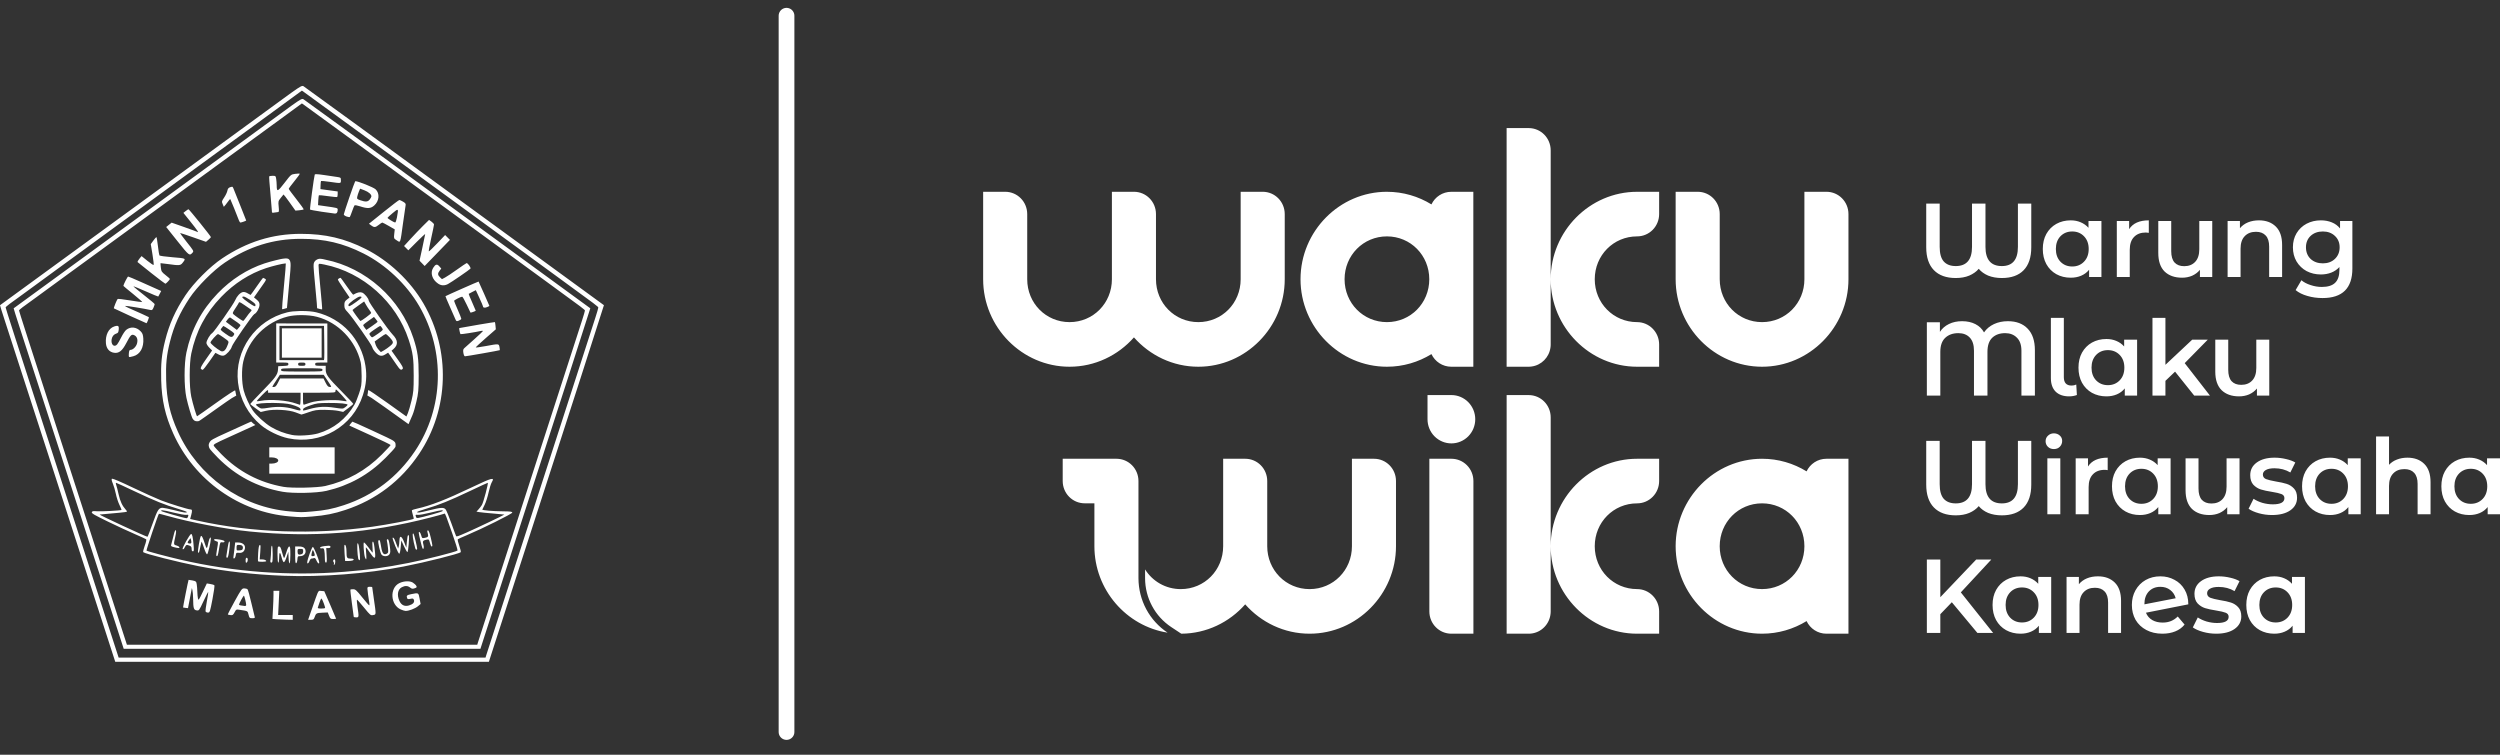 <svg width="159" height="48" viewBox="0 0 159 48" fill="none" xmlns="http://www.w3.org/2000/svg">
<rect x="0" y="0" width="159" height="48" fill="#333333" stroke="none"/>
<path d="M19.238 5.466C19.124 5.471 18.881 5.64 17.941 6.327C17.255 6.829 15.008 8.468 12.95 9.969C10.892 11.47 7.139 14.207 4.61 16.05C2.081 17.895 0.007 19.407 0 19.412C-0.005 19.417 0.153 19.927 0.356 20.545C0.837 22.014 1.001 22.518 3.06 28.887C4.019 31.854 4.933 34.68 5.091 35.167C5.249 35.654 5.817 37.41 6.354 39.071L7.33 42.09H19.212H31.093L31.175 41.835C31.22 41.695 31.885 39.636 32.653 37.26C33.42 34.883 34.178 32.541 34.336 32.054C35.779 27.611 38.419 19.417 38.41 19.41C38.398 19.4 28.05 11.851 22.734 7.974C20.911 6.645 19.368 5.525 19.305 5.485C19.285 5.474 19.265 5.465 19.238 5.466L19.238 5.466ZM19.201 5.763L19.364 5.879C19.578 6.03 22.369 8.062 22.815 8.391C23.006 8.533 23.539 8.921 24 9.255C24.461 9.588 26.77 11.272 29.132 12.996C31.494 14.721 34.305 16.772 35.379 17.554C38.045 19.497 38.052 19.502 38.051 19.569C38.051 19.602 37.969 19.883 37.869 20.193C37.769 20.503 36.661 23.932 35.407 27.814C34.154 31.695 32.926 35.487 32.68 36.24C32.184 37.759 30.971 41.512 30.916 41.701L30.88 41.822H19.212H7.545L7.288 41.03C7.147 40.594 6.239 37.787 5.27 34.791C4.301 31.795 3.402 29.017 3.273 28.619C0.945 21.424 0.359 19.603 0.359 19.557C0.359 19.509 0.623 19.306 1.448 18.72C1.657 18.572 2.349 18.066 3.621 17.131C3.93 16.904 4.675 16.361 5.278 15.924C5.881 15.486 6.542 15.003 6.748 14.85C6.954 14.697 8.013 13.925 9.101 13.134C11.227 11.589 12.161 10.907 12.851 10.398C13.09 10.221 13.52 9.906 13.806 9.7C14.092 9.493 14.573 9.143 14.875 8.922C15.177 8.7 15.614 8.382 15.845 8.215C16.076 8.047 16.925 7.427 17.733 6.837L19.201 5.763ZM19.237 6.293C19.127 6.298 18.896 6.459 17.998 7.116C17.343 7.595 15.198 9.16 13.233 10.593C11.267 12.026 7.684 14.639 5.269 16.4C2.855 18.16 0.874 19.604 0.868 19.609C0.863 19.614 1.014 20.1 1.207 20.691C1.667 22.094 1.823 22.575 3.789 28.657C4.705 31.489 5.577 34.187 5.728 34.652C5.879 35.117 6.422 36.795 6.935 38.38L7.867 41.263H19.211H30.556L30.634 41.019C30.678 40.886 31.312 38.92 32.045 36.651C32.778 34.382 33.501 32.145 33.652 31.68C35.03 27.437 37.551 19.614 37.543 19.607C37.53 19.597 27.651 12.39 22.575 8.688C20.834 7.419 19.36 6.349 19.3 6.312C19.281 6.301 19.262 6.292 19.237 6.293L19.237 6.293ZM19.201 6.577L19.357 6.687C19.561 6.832 22.226 8.772 22.651 9.086C22.834 9.221 23.343 9.592 23.783 9.911C24.223 10.229 26.429 11.837 28.684 13.483C30.939 15.13 33.623 17.088 34.648 17.835C37.195 19.691 37.2 19.695 37.2 19.759C37.2 19.791 37.122 20.059 37.026 20.355C36.931 20.651 35.873 23.925 34.675 27.632C33.478 31.338 32.306 34.958 32.072 35.677C31.597 37.127 30.439 40.711 30.387 40.892L30.353 41.007H19.212H8.072L7.827 40.251C7.692 39.835 6.825 37.154 5.9 34.293C4.974 31.433 4.116 28.781 3.993 28.4C1.77 21.53 1.211 19.792 1.211 19.748C1.211 19.702 1.463 19.508 2.25 18.949C2.45 18.807 3.11 18.324 4.325 17.432C4.62 17.215 5.332 16.696 5.907 16.279C6.483 15.861 7.115 15.4 7.311 15.254C7.508 15.108 8.518 14.37 9.557 13.615C11.587 12.139 12.48 11.489 13.138 11.002C13.367 10.833 13.777 10.533 14.05 10.336C14.323 10.139 14.783 9.804 15.071 9.593C15.36 9.381 15.776 9.078 15.997 8.917C16.218 8.757 17.029 8.165 17.799 7.602L19.201 6.577ZM18.968 11.04C18.916 11.042 18.847 11.048 18.774 11.058C18.509 11.093 18.508 11.094 18.097 11.628C17.655 12.204 17.6 12.222 17.598 11.797C17.597 11.67 17.582 11.479 17.565 11.373C17.535 11.191 17.524 11.181 17.339 11.181C17.232 11.181 17.134 11.199 17.122 11.22C17.109 11.241 17.141 11.708 17.194 12.257C17.245 12.807 17.289 13.323 17.29 13.404C17.291 13.542 17.302 13.549 17.451 13.519C17.539 13.502 17.644 13.488 17.684 13.488C17.744 13.488 17.751 13.424 17.724 13.141C17.691 12.807 17.695 12.789 17.852 12.591C17.942 12.478 18.022 12.378 18.031 12.369C18.04 12.36 18.215 12.587 18.419 12.874L18.79 13.396L19.038 13.373C19.174 13.359 19.298 13.335 19.314 13.32C19.33 13.304 19.122 13.013 18.853 12.673C18.584 12.333 18.364 12.034 18.364 12.009C18.364 11.983 18.527 11.763 18.727 11.518C18.927 11.274 19.078 11.062 19.064 11.048C19.059 11.041 19.021 11.039 18.969 11.041L18.968 11.04ZM20.108 11.079C20.053 11.079 20.023 11.087 20.018 11.101C19.97 11.238 19.693 13.302 19.719 13.329C19.735 13.346 20.075 13.409 20.473 13.469C20.871 13.529 21.246 13.58 21.306 13.584C21.418 13.589 21.478 13.503 21.478 13.332C21.478 13.227 21.459 13.222 20.686 13.113L20.227 13.048L20.243 12.742C20.252 12.575 20.269 12.428 20.281 12.417C20.293 12.405 20.549 12.431 20.851 12.474C21.153 12.517 21.418 12.542 21.439 12.53C21.46 12.519 21.477 12.434 21.477 12.343V12.177L20.928 12.102L20.38 12.027L20.388 11.779C20.392 11.643 20.406 11.522 20.418 11.51C20.43 11.499 20.678 11.524 20.971 11.565C21.708 11.67 21.681 11.674 21.681 11.467C21.681 11.296 21.675 11.289 21.439 11.255C21.306 11.236 20.936 11.181 20.617 11.133C20.366 11.095 20.201 11.077 20.108 11.078L20.108 11.079ZM22.613 11.526C22.6 11.526 22.594 11.527 22.59 11.531C22.549 11.571 21.876 13.527 21.866 13.635C21.863 13.674 21.941 13.734 22.039 13.769C22.137 13.804 22.231 13.819 22.248 13.801C22.264 13.784 22.33 13.619 22.394 13.436C22.457 13.253 22.527 13.084 22.548 13.061C22.57 13.038 22.732 13.066 22.908 13.125C23.372 13.278 23.579 13.266 23.798 13.072C24.122 12.787 24.165 12.301 23.889 12.041C23.749 11.909 22.783 11.525 22.613 11.525V11.526ZM14.753 11.877C14.728 11.877 14.693 11.887 14.644 11.904C14.53 11.944 14.486 11.998 14.461 12.131C14.443 12.226 14.353 12.418 14.259 12.557C14.097 12.8 14.093 12.817 14.163 12.982L14.235 13.155L14.347 13.025C14.409 12.953 14.496 12.838 14.542 12.768C14.588 12.699 14.636 12.653 14.648 12.668C14.668 12.692 15.081 13.706 15.194 14.013C15.223 14.091 15.267 14.154 15.292 14.154C15.352 14.154 15.658 14.046 15.658 14.024C15.658 14.015 15.483 13.573 15.27 13.043C15.056 12.512 14.862 12.027 14.838 11.965C14.813 11.903 14.796 11.876 14.753 11.877L14.753 11.877ZM22.902 12L23.173 12.102C23.438 12.203 23.622 12.36 23.622 12.487C23.622 12.522 23.574 12.612 23.516 12.686C23.394 12.842 23.249 12.854 22.914 12.735C22.709 12.662 22.694 12.645 22.721 12.511C22.737 12.431 22.784 12.284 22.826 12.183L22.902 12ZM25.399 12.719C25.369 12.719 24.922 13.059 24.406 13.474L23.466 14.229L23.582 14.319C23.788 14.478 23.867 14.477 24.076 14.311C24.185 14.224 24.292 14.154 24.313 14.154C24.334 14.154 24.521 14.252 24.729 14.371L25.106 14.589L25.074 14.876C25.043 15.159 25.045 15.165 25.212 15.273C25.484 15.447 25.445 15.552 25.638 14.154C25.709 13.632 25.781 13.145 25.795 13.071C25.817 12.959 25.791 12.919 25.637 12.828C25.536 12.768 25.428 12.719 25.399 12.719L25.399 12.719ZM11.987 13.308C11.969 13.308 11.889 13.36 11.809 13.423L11.664 13.538L12.117 14.102C12.547 14.639 12.671 14.822 12.557 14.751C12.528 14.733 12.148 14.594 11.711 14.44L10.916 14.16L10.742 14.299L10.569 14.438L11.288 15.339C12.04 16.281 12.049 16.288 12.249 16.065C12.333 15.973 12.317 15.944 11.877 15.394C11.624 15.078 11.437 14.82 11.46 14.82C11.484 14.82 11.863 14.946 12.302 15.1L13.101 15.38L13.256 15.249C13.342 15.178 13.412 15.1 13.412 15.077C13.412 15.023 12.03 13.308 11.987 13.308L11.987 13.308ZM25.276 13.345C25.332 13.354 25.306 13.499 25.246 13.828C25.213 14.007 25.162 14.153 25.131 14.152C25.056 14.148 24.642 13.895 24.646 13.854C24.647 13.836 24.797 13.698 24.978 13.549C25.141 13.414 25.233 13.338 25.276 13.345H25.276ZM27.288 13.986L26.905 14.364C26.695 14.573 26.337 14.946 26.11 15.195L25.698 15.646L25.834 15.783L25.97 15.92L26.506 15.383C26.801 15.089 27.042 14.866 27.042 14.888C27.042 14.911 26.961 15.301 26.862 15.755L26.682 16.581L26.845 16.75L27.008 16.918L27.812 16.087L28.616 15.256L28.463 15.102L28.31 14.948L27.803 15.481C27.524 15.775 27.284 16.003 27.27 15.988C27.256 15.973 27.324 15.599 27.423 15.155C27.522 14.712 27.603 14.318 27.603 14.28C27.603 14.243 27.532 14.161 27.446 14.099L27.288 13.986ZM19.141 14.872C17.325 14.873 15.714 15.375 14.131 16.433C13.354 16.951 12.31 18 11.794 18.779C11.15 19.749 10.766 20.606 10.501 21.664C10.281 22.541 10.222 23.137 10.252 24.188C10.288 25.463 10.507 26.431 11.02 27.574C12.349 30.537 15.218 32.579 18.422 32.843C19.154 32.904 19.18 32.904 19.864 32.849C20.7 32.78 21.234 32.674 21.967 32.432C23.915 31.79 25.506 30.581 26.656 28.866C28.563 26.023 28.672 22.291 26.933 19.302C26.095 17.861 24.739 16.583 23.257 15.837C21.908 15.159 20.689 14.873 19.141 14.873V14.872ZM9.946 15.078C9.929 15.079 9.841 15.18 9.752 15.303L9.589 15.525L9.696 16.172C9.755 16.528 9.789 16.834 9.771 16.852C9.754 16.869 9.574 16.75 9.372 16.586L9.004 16.288L8.86 16.461C8.781 16.556 8.733 16.652 8.754 16.673C8.775 16.694 9.171 17.011 9.634 17.377C10.097 17.744 10.495 18.044 10.517 18.046C10.558 18.049 10.804 17.789 10.807 17.74C10.808 17.725 10.685 17.618 10.535 17.5C10.281 17.3 10.259 17.267 10.23 17.017C10.212 16.869 10.203 16.743 10.21 16.737C10.215 16.732 10.44 16.759 10.706 16.797C11.4 16.896 11.478 16.889 11.612 16.718C11.842 16.425 11.854 16.432 10.977 16.361C10.533 16.326 10.156 16.273 10.139 16.244C10.121 16.215 10.077 15.941 10.042 15.634C10.007 15.327 9.964 15.077 9.947 15.078L9.946 15.078ZM19.141 15.19C20.65 15.19 21.803 15.46 23.115 16.12C24.536 16.836 25.855 18.079 26.66 19.462C28.337 22.346 28.232 25.947 26.394 28.688C25.28 30.347 23.753 31.509 21.868 32.13C21.153 32.366 20.659 32.464 19.838 32.531C19.155 32.587 19.18 32.587 18.448 32.526C15.361 32.271 12.59 30.299 11.309 27.443C10.809 26.33 10.603 25.422 10.568 24.178V24.178C10.538 23.143 10.593 22.598 10.808 21.741C11.065 20.714 11.429 19.902 12.057 18.955C12.537 18.23 13.585 17.178 14.306 16.697C15.846 15.668 17.383 15.19 19.141 15.19V15.19ZM18.189 16.435C18.166 16.435 18.142 16.436 18.116 16.44C17.959 16.449 17.78 16.492 17.542 16.55C17.304 16.608 17.039 16.681 16.822 16.753C15.724 17.116 14.696 17.776 13.849 18.655C12.81 19.734 12.169 20.946 11.855 22.421C11.702 23.144 11.701 24.576 11.855 25.294C11.907 25.534 11.991 25.849 12.069 26.112C12.108 26.243 12.145 26.36 12.178 26.451C12.194 26.497 12.208 26.535 12.225 26.573C12.233 26.592 12.241 26.61 12.26 26.639C12.269 26.654 12.281 26.672 12.31 26.701C12.339 26.73 12.394 26.794 12.536 26.794C12.644 26.794 12.645 26.776 12.66 26.77C12.674 26.765 12.681 26.759 12.687 26.756C12.699 26.751 12.704 26.747 12.709 26.743C12.72 26.738 12.728 26.732 12.739 26.724C12.759 26.71 12.785 26.693 12.817 26.67C12.882 26.626 12.973 26.563 13.083 26.485C13.304 26.33 13.604 26.117 13.933 25.882C14.26 25.648 14.539 25.456 14.746 25.32L15.027 25.16C15.021 25.132 15.015 25.106 15.009 25.083C14.992 24.98 14.97 24.867 14.959 24.833C14.947 24.796 14.435 25.131 13.748 25.623C13.093 26.092 12.547 26.475 12.535 26.475C12.498 26.475 12.261 25.677 12.164 25.226C12.032 24.613 12.033 23.106 12.165 22.487C12.468 21.061 13.074 19.916 14.076 18.875C14.889 18.031 15.875 17.399 16.92 17.054C17.33 16.918 17.961 16.766 18.133 16.756C18.145 16.756 18.154 16.756 18.161 16.756C18.167 16.757 18.173 16.76 18.177 16.761C18.188 16.771 18.134 17.425 18.057 18.213C17.981 19 17.928 19.654 17.939 19.665C17.951 19.676 18.074 19.648 18.215 19.601C18.227 19.596 18.238 19.594 18.25 19.591L18.28 19.259C18.28 19.258 18.281 19.258 18.281 19.256C18.302 18.995 18.334 18.635 18.373 18.243C18.411 17.848 18.444 17.487 18.465 17.221C18.494 16.771 18.529 16.433 18.189 16.434L18.189 16.435ZM20.346 16.457C20.328 16.457 20.309 16.458 20.288 16.462C20.204 16.471 20.053 16.552 19.999 16.65C19.946 16.747 19.952 16.794 19.948 16.824C19.939 16.891 19.944 16.896 19.944 16.927C19.945 16.958 19.948 16.993 19.948 17.036C19.952 17.121 19.96 17.233 19.972 17.366C19.993 17.631 20.025 17.98 20.062 18.349C20.097 18.707 20.127 19.031 20.147 19.273L20.168 19.605C20.333 19.655 20.477 19.687 20.488 19.675C20.501 19.664 20.45 19.052 20.377 18.317C20.303 17.582 20.251 16.93 20.259 16.867C20.275 16.755 20.278 16.755 20.636 16.827C23.093 17.323 25.209 19.213 25.993 21.61C26.26 22.424 26.313 22.805 26.311 23.887C26.311 24.797 26.296 24.955 26.173 25.476C26.098 25.794 25.994 26.152 25.942 26.272L25.848 26.489L24.652 25.633C23.995 25.163 23.443 24.791 23.427 24.807C23.411 24.823 23.397 24.897 23.396 24.971C23.396 25.009 23.382 25.071 23.359 25.148L23.639 25.313C23.856 25.459 24.148 25.662 24.468 25.892L25.982 26.976L26.233 26.399C26.315 26.209 26.404 25.879 26.481 25.549C26.607 25.019 26.627 24.8 26.628 23.887C26.629 22.795 26.566 22.341 26.294 21.51C25.473 18.999 23.273 17.036 20.699 16.516C20.561 16.488 20.491 16.461 20.39 16.458C20.376 16.457 20.36 16.457 20.345 16.458L20.346 16.457ZM29.684 16.734C29.679 16.733 29.673 16.734 29.67 16.735C29.634 16.748 29.357 16.938 29.053 17.154C28.75 17.371 28.413 17.595 28.305 17.651L28.109 17.754L27.984 17.636C27.832 17.493 27.827 17.386 27.962 17.213L28.065 17.082L27.944 16.942C27.8 16.773 27.699 16.797 27.55 17.035C27.351 17.354 27.482 17.778 27.859 18.036C28.058 18.172 28.262 18.182 28.487 18.067C28.68 17.969 29.885 17.143 29.921 17.085C29.959 17.023 29.766 16.746 29.685 16.734L29.684 16.734ZM8.148 17.588C8.111 17.588 7.847 18.108 7.847 18.182C7.847 18.192 8.126 18.424 8.466 18.698C8.807 18.973 9.065 19.204 9.04 19.211C9.016 19.219 8.663 19.171 8.256 19.104C7.848 19.037 7.501 18.997 7.482 19.015C7.426 19.071 7.219 19.588 7.243 19.612C7.256 19.623 7.724 19.842 8.284 20.095C8.844 20.348 9.309 20.556 9.317 20.558C9.343 20.563 9.488 20.191 9.468 20.171C9.451 20.154 8.684 19.807 8.159 19.578C8.036 19.525 7.947 19.469 7.961 19.455C7.983 19.433 9.18 19.627 9.572 19.716C9.668 19.738 9.702 19.711 9.764 19.563C9.805 19.465 9.838 19.365 9.838 19.342C9.838 19.319 9.53 19.059 9.153 18.765C8.776 18.47 8.476 18.221 8.486 18.21C8.497 18.2 8.853 18.345 9.278 18.534C9.703 18.723 10.057 18.87 10.065 18.86C10.074 18.851 10.119 18.767 10.166 18.674L10.251 18.506L10.007 18.398C9.872 18.339 9.41 18.132 8.979 17.939C8.549 17.745 8.175 17.588 8.149 17.588L8.148 17.588ZM16.729 17.67C16.718 17.67 16.539 17.914 16.331 18.213C16.123 18.513 15.947 18.758 15.938 18.758C15.929 18.758 15.841 18.71 15.743 18.652C15.626 18.582 15.52 18.557 15.436 18.578C15.268 18.621 15.065 18.838 14.962 19.086C14.851 19.352 13.608 21.129 13.487 21.194C13.361 21.262 13.129 21.661 13.129 21.811C13.129 21.876 13.21 22.009 13.309 22.109L13.49 22.29L13.105 22.84C12.815 23.255 12.735 23.405 12.777 23.456C12.807 23.493 12.858 23.523 12.89 23.523C12.922 23.523 13.118 23.278 13.324 22.981L13.7 22.439L13.899 22.544C14.032 22.613 14.144 22.637 14.234 22.614C14.393 22.574 14.708 22.223 14.741 22.05C14.771 21.895 16.072 20.012 16.174 19.976C16.311 19.928 16.505 19.586 16.505 19.392C16.505 19.246 16.468 19.178 16.329 19.061L16.153 18.914L16.326 18.668C16.421 18.532 16.6 18.276 16.725 18.1C16.942 17.795 16.948 17.777 16.851 17.725C16.795 17.695 16.74 17.669 16.729 17.669L16.729 17.67ZM21.667 17.67C21.603 17.67 21.489 17.742 21.489 17.783C21.489 17.811 21.657 18.079 21.861 18.377L22.233 18.92L22.067 19.05C21.926 19.161 21.902 19.213 21.902 19.407C21.902 19.603 21.931 19.664 22.116 19.856C22.395 20.146 23.63 21.905 23.672 22.073C23.724 22.276 24.003 22.579 24.174 22.617C24.285 22.642 24.377 22.622 24.506 22.541L24.684 22.43L24.835 22.639C24.917 22.753 25.087 22.999 25.211 23.184C25.444 23.53 25.511 23.575 25.612 23.453C25.658 23.398 25.587 23.266 25.287 22.845L24.903 22.306L25.021 22.203C25.338 21.926 25.318 21.634 24.957 21.261C24.686 20.98 23.45 19.22 23.45 19.115C23.45 18.985 23.18 18.66 23.028 18.607C22.887 18.557 22.715 18.599 22.467 18.743C22.451 18.752 22.268 18.515 22.06 18.215C21.852 17.915 21.675 17.67 21.667 17.67L21.667 17.67ZM30.438 17.907C30.427 17.896 28.36 18.81 28.331 18.838C28.324 18.845 28.446 19.138 28.603 19.488C28.76 19.838 28.919 20.198 28.956 20.288C29.022 20.444 29.032 20.448 29.182 20.392C29.268 20.359 29.339 20.306 29.339 20.273C29.339 20.241 29.236 19.98 29.109 19.694C28.983 19.408 28.88 19.156 28.88 19.134C28.88 19.09 29.309 18.869 29.394 18.869C29.423 18.869 29.551 19.093 29.678 19.368C29.805 19.643 29.915 19.874 29.922 19.881C29.94 19.899 30.258 19.785 30.258 19.761C30.258 19.749 30.154 19.507 30.026 19.222C29.898 18.936 29.8 18.697 29.809 18.69C29.817 18.682 29.922 18.626 30.043 18.565L30.262 18.454L30.489 18.947C30.615 19.218 30.717 19.459 30.717 19.484C30.717 19.573 30.829 19.594 30.976 19.533C31.058 19.499 31.126 19.465 31.126 19.456C31.126 19.439 30.455 17.928 30.438 17.907L30.438 17.907ZM15.501 18.861C15.607 18.861 16.173 19.235 16.235 19.346C16.255 19.381 16.255 19.436 16.235 19.467C16.212 19.504 16.056 19.423 15.8 19.241C15.392 18.952 15.321 18.861 15.501 18.861L15.501 18.861ZM22.893 18.861C23.078 18.861 23.015 18.95 22.644 19.211C22.227 19.506 22.16 19.53 22.16 19.392C22.16 19.29 22.753 18.861 22.893 18.861ZM23.159 19.173L23.278 19.383C23.343 19.499 23.444 19.653 23.501 19.726C23.558 19.799 23.606 19.879 23.606 19.904C23.606 19.928 23.461 20.053 23.285 20.182C23.109 20.31 22.949 20.415 22.928 20.415C22.894 20.415 22.419 19.764 22.419 19.717C22.419 19.707 22.585 19.579 22.789 19.435L23.159 19.173ZM15.227 19.221V19.221C15.276 19.225 15.385 19.286 15.555 19.407C15.739 19.538 15.922 19.664 15.961 19.686C16.019 19.72 16.014 19.747 15.931 19.83C15.875 19.887 15.754 20.042 15.664 20.174C15.573 20.307 15.482 20.414 15.462 20.412C15.414 20.407 14.938 20.078 14.843 19.982C14.779 19.918 14.796 19.868 14.973 19.605C15.086 19.438 15.187 19.271 15.199 19.235C15.203 19.226 15.208 19.222 15.218 19.22C15.222 19.22 15.223 19.22 15.227 19.22L15.227 19.221ZM19.194 19.78L19.054 19.781C18.759 19.786 18.476 19.815 18.277 19.863C16.255 20.351 14.896 22.284 15.137 24.329C15.261 25.389 15.778 26.351 16.587 27.03C17.032 27.404 17.751 27.753 18.326 27.875C20.397 28.313 22.444 27.131 23.08 25.129C23.295 24.453 23.343 23.904 23.242 23.264C22.977 21.575 21.769 20.263 20.111 19.863C19.88 19.808 19.537 19.779 19.194 19.779L19.194 19.78ZM19.115 20.042C19.488 20.037 19.874 20.074 20.162 20.15C21.515 20.508 22.606 21.641 22.939 23.034C22.973 23.175 23 23.57 23 23.912C23 24.473 22.984 24.582 22.835 25.026C22.745 25.296 22.616 25.613 22.548 25.728C22.014 26.647 21.216 27.278 20.225 27.567C19.804 27.689 18.953 27.74 18.574 27.664C18.101 27.57 17.649 27.398 17.246 27.16C16.86 26.932 16.282 26.407 16.067 26.088C15.845 25.76 15.595 25.205 15.497 24.826C15.369 24.329 15.358 23.488 15.472 22.994C15.796 21.595 16.916 20.469 18.321 20.127C18.542 20.074 18.825 20.045 19.115 20.042L19.115 20.042ZM23.786 20.156L23.902 20.298C23.966 20.377 24.017 20.453 24.016 20.467C24.015 20.482 23.854 20.603 23.658 20.738L23.302 20.983L23.194 20.846C23.135 20.77 23.093 20.69 23.101 20.668C23.11 20.646 23.266 20.521 23.451 20.392L23.786 20.156ZM14.634 20.193C14.637 20.193 14.645 20.194 14.648 20.198C14.992 20.419 15.297 20.646 15.297 20.679C15.297 20.702 15.245 20.779 15.181 20.851L15.065 20.983L14.716 20.724L14.367 20.465L14.479 20.313C14.535 20.237 14.597 20.19 14.634 20.193L14.634 20.193ZM31.477 20.485C31.464 20.474 29.619 20.783 29.209 20.866C29.185 20.871 29.26 21.234 29.288 21.251C29.322 21.272 30.244 21.127 30.608 21.044C30.674 21.029 30.719 21.039 30.71 21.062C30.698 21.087 30.45 21.322 30.156 21.584C29.861 21.845 29.579 22.098 29.528 22.145C29.456 22.214 29.444 22.276 29.471 22.446C29.492 22.576 29.533 22.661 29.574 22.661C29.669 22.661 31.759 22.293 31.783 22.272C31.794 22.263 31.787 22.174 31.767 22.074C31.726 21.853 31.73 21.854 30.883 22.012C30.539 22.076 30.257 22.113 30.257 22.095C30.257 22.076 30.545 21.809 30.896 21.502L31.534 20.944L31.514 20.724C31.503 20.602 31.486 20.495 31.476 20.485L31.477 20.485ZM17.567 20.57V21.814V23.058H17.954C18.304 23.058 18.342 23.068 18.342 23.159C18.342 23.247 18.299 23.262 18.019 23.275L17.696 23.29L17.68 23.519C17.658 23.831 17.509 24.032 16.644 24.916C16.244 25.325 15.916 25.675 15.917 25.693C15.917 25.711 16.068 25.833 16.251 25.965L16.584 26.204L16.908 26.128C17.413 26.009 18.373 26.061 18.806 26.23C18.99 26.302 19.153 26.363 19.167 26.366C19.181 26.37 19.39 26.302 19.632 26.217C20.017 26.082 20.139 26.064 20.638 26.065C20.95 26.066 21.345 26.096 21.516 26.132L21.825 26.198L22.145 25.962C22.322 25.832 22.467 25.708 22.468 25.686C22.469 25.665 22.142 25.315 21.742 24.909C20.85 24.007 20.715 23.822 20.715 23.502V23.265H20.38C20.079 23.265 20.045 23.255 20.045 23.161C20.045 23.067 20.079 23.058 20.432 23.058H20.819V21.814V20.571H19.193L17.567 20.57ZM7.449 20.722C7.405 20.722 7.344 20.737 7.264 20.763C6.905 20.882 6.693 21.311 6.736 21.831C6.765 22.174 6.96 22.398 7.265 22.438C7.568 22.478 7.777 22.31 8.029 21.826C8.299 21.307 8.365 21.24 8.536 21.318C8.714 21.4 8.781 21.596 8.715 21.843C8.659 22.05 8.458 22.25 8.305 22.25C8.238 22.25 8.211 22.302 8.196 22.458C8.185 22.573 8.187 22.676 8.2 22.689C8.232 22.721 8.256 22.718 8.486 22.655C8.912 22.539 9.155 22.103 9.114 21.528C9.096 21.282 9.065 21.197 8.947 21.073C8.678 20.792 8.311 20.754 8.027 20.979C7.955 21.036 7.813 21.248 7.713 21.449C7.612 21.651 7.495 21.855 7.451 21.905C7.261 22.121 7.039 21.909 7.102 21.57C7.137 21.381 7.245 21.258 7.422 21.204C7.506 21.179 7.536 21.122 7.551 20.962C7.567 20.793 7.548 20.723 7.449 20.723L7.449 20.722ZM17.774 20.727H19.191H20.608L20.622 21.699C20.631 22.233 20.628 22.723 20.621 22.787L20.605 22.903H19.19H17.774V21.815L17.774 20.727ZM24.181 20.727C24.198 20.727 24.25 20.785 24.296 20.855C24.378 20.98 24.376 20.984 24.05 21.217C23.869 21.347 23.698 21.452 23.669 21.452C23.641 21.452 23.581 21.397 23.537 21.33C23.458 21.209 23.462 21.203 23.802 20.967C23.993 20.835 24.163 20.727 24.181 20.727V20.727ZM14.203 20.731H14.203C14.229 20.732 14.389 20.831 14.576 20.959C14.92 21.195 14.935 21.214 14.867 21.318C14.755 21.486 14.678 21.471 14.326 21.214C14.004 20.979 14.001 20.976 14.093 20.865C14.145 20.804 14.192 20.744 14.2 20.732C14.2 20.731 14.201 20.731 14.204 20.731L14.203 20.731ZM17.929 20.884V21.816V22.748H19.193H20.457V21.816V20.884H19.193L17.929 20.884ZM24.527 21.246C24.602 21.246 24.938 21.601 24.976 21.721C25.006 21.814 24.972 21.869 24.812 22.005C24.703 22.097 24.525 22.223 24.418 22.284L24.222 22.394L24.082 22.242C24.004 22.158 23.916 22.006 23.885 21.904L23.829 21.719L24.156 21.483C24.336 21.352 24.503 21.246 24.527 21.246L24.527 21.246ZM13.868 21.247C13.892 21.247 14.057 21.351 14.236 21.479C14.562 21.712 14.562 21.713 14.502 21.881C14.469 21.973 14.413 22.101 14.378 22.165C14.286 22.329 14.154 22.389 14.031 22.321C13.772 22.178 13.387 21.857 13.387 21.784C13.387 21.701 13.793 21.249 13.868 21.247H13.868ZM19.193 23.059C19.391 23.059 19.426 23.075 19.426 23.163C19.426 23.251 19.391 23.266 19.193 23.266C18.995 23.266 18.961 23.251 18.961 23.163C18.961 23.074 18.995 23.059 19.193 23.059ZM19.193 23.422C20.475 23.422 20.509 23.425 20.509 23.525C20.509 23.626 20.475 23.629 19.193 23.629C17.912 23.629 17.877 23.625 17.877 23.525C17.877 23.424 17.912 23.422 19.193 23.422ZM17.8 23.838L19.193 23.838H20.587L20.819 24.187C21.113 24.628 21.108 24.614 20.965 24.611C20.873 24.607 20.813 24.545 20.709 24.339L20.574 24.069H19.194H17.814L17.678 24.34C17.572 24.55 17.515 24.611 17.42 24.612C17.282 24.613 17.254 24.681 17.641 24.083L17.8 23.838ZM21.373 24.775C21.43 24.784 22.078 25.49 22.053 25.515C22.041 25.526 21.904 25.512 21.747 25.484C21.292 25.399 20.186 25.462 19.767 25.596C19.573 25.658 19.381 25.722 19.342 25.737C19.285 25.759 19.27 25.684 19.27 25.37V24.976H20.303C21.301 24.976 21.335 24.972 21.335 24.872C21.335 24.815 21.352 24.772 21.373 24.775L21.373 24.775ZM17.027 24.814C17.045 24.814 17.051 24.83 17.051 24.86V24.976H18.084H19.116V25.365C19.116 25.578 19.098 25.751 19.077 25.747C19.056 25.744 18.946 25.707 18.832 25.666C18.27 25.459 17.188 25.375 16.587 25.492C16.459 25.517 16.344 25.527 16.331 25.514C16.319 25.5 16.475 25.323 16.68 25.117C16.892 24.904 16.988 24.817 17.027 24.815L17.027 24.814ZM17.381 25.627C17.819 25.632 18.271 25.661 18.494 25.722C18.91 25.836 19.116 25.941 19.116 26.04C19.116 26.132 19.075 26.13 18.666 26.011C18.176 25.869 17.663 25.842 17.103 25.93C16.621 26.005 16.61 26.005 16.445 25.893C16.353 25.831 16.278 25.763 16.277 25.744C16.277 25.663 16.817 25.622 17.381 25.627L17.381 25.627ZM20.896 25.628C21.614 25.623 22.109 25.672 22.109 25.746C22.109 25.767 22.041 25.836 21.957 25.898C21.807 26.009 21.801 26.009 21.274 25.929C20.671 25.837 20.24 25.86 19.685 26.015C19.246 26.137 19.259 26.137 19.28 26.025C19.292 25.962 19.433 25.887 19.735 25.783C20.134 25.646 20.239 25.632 20.896 25.628L20.896 25.628ZM15.974 26.811L15.667 26.948C15.445 27.051 14.948 27.278 14.435 27.509C13.973 27.718 13.723 27.832 13.561 27.925C13.48 27.972 13.413 28.003 13.34 28.111C13.303 28.165 13.272 28.252 13.274 28.332C13.278 28.412 13.303 28.471 13.321 28.506C13.36 28.578 13.378 28.592 13.411 28.631C13.443 28.67 13.482 28.714 13.527 28.764C13.617 28.864 13.731 28.985 13.85 29.105C14.992 30.263 16.376 30.991 17.977 31.277C18.621 31.392 20.127 31.364 20.755 31.22C22.205 30.887 23.461 30.188 24.514 29.127C24.669 28.971 24.809 28.825 24.913 28.712C24.965 28.656 25.008 28.608 25.042 28.569C25.058 28.549 25.073 28.532 25.088 28.511C25.094 28.501 25.104 28.489 25.115 28.47C25.128 28.45 25.161 28.452 25.161 28.303C25.161 28.129 25.095 28.106 25.073 28.082C25.052 28.059 25.039 28.05 25.029 28.042C25.008 28.026 24.995 28.019 24.982 28.01C24.954 27.993 24.925 27.978 24.889 27.959C24.817 27.921 24.72 27.872 24.6 27.814C24.36 27.698 24.032 27.544 23.672 27.381C23.314 27.218 22.986 27.069 22.747 26.959C22.734 26.954 22.729 26.95 22.717 26.946L22.41 26.817C22.294 26.95 22.209 27.059 22.219 27.066C22.23 27.073 22.824 27.345 23.541 27.67C24.258 27.996 24.844 28.281 24.844 28.303C24.844 28.325 24.595 28.595 24.29 28.903C23.276 29.924 22.079 30.59 20.685 30.91C20.192 31.023 18.55 31.056 18.032 30.964C16.491 30.689 15.174 29.996 14.075 28.882C13.843 28.646 13.629 28.41 13.601 28.356C13.554 28.267 13.643 28.216 14.565 27.799C15.124 27.547 15.729 27.271 15.911 27.186L16.241 27.031L16.107 26.934C16.067 26.905 16.022 26.863 15.975 26.811L15.974 26.811ZM17.126 28.451V29.091H17.287C17.513 29.091 17.696 29.18 17.696 29.288C17.696 29.396 17.513 29.484 17.287 29.484H17.126V30.124H21.283V28.451L17.126 28.451ZM7.127 30.444C7.122 30.444 7.119 30.445 7.116 30.448C7.084 30.48 7.105 30.589 7.177 30.755C7.238 30.897 7.324 31.192 7.368 31.411C7.412 31.63 7.515 31.946 7.597 32.113C7.678 32.279 7.739 32.423 7.73 32.432C7.691 32.47 6.415 32.539 6.157 32.516C5.922 32.495 5.866 32.505 5.839 32.576C5.812 32.646 6 32.755 6.865 33.175C7.447 33.458 8.223 33.817 8.588 33.973C8.953 34.13 9.271 34.276 9.296 34.298C9.322 34.322 9.284 34.499 9.205 34.71C9.13 34.914 9.087 35.097 9.109 35.118C9.218 35.219 11.341 35.756 12.62 36.007C14.32 36.34 16.115 36.543 18.032 36.618C20.427 36.712 23.315 36.491 25.663 36.032C27.073 35.757 29.193 35.225 29.302 35.119C29.324 35.098 29.282 34.913 29.209 34.708C29.135 34.503 29.094 34.318 29.117 34.297C29.141 34.276 29.39 34.163 29.671 34.046C30.65 33.636 32.58 32.677 32.58 32.601C32.58 32.541 32.472 32.526 32.016 32.521C31.347 32.516 30.654 32.455 30.676 32.407C30.685 32.388 30.754 32.245 30.83 32.091C30.906 31.936 31.015 31.593 31.072 31.328C31.129 31.064 31.22 30.771 31.274 30.678C31.48 30.329 31.323 30.368 30.007 30.994C28.335 31.79 27.385 32.159 26.516 32.351C26.354 32.387 26.211 32.432 26.199 32.45C26.187 32.469 26.212 32.596 26.253 32.732C26.294 32.868 26.322 32.985 26.315 32.992C26.248 33.057 24.696 33.357 23.698 33.497C19.975 34.02 16.026 33.883 12.562 33.112L12.095 33.008L12.164 32.746C12.237 32.471 12.226 32.4 12.111 32.4C11.97 32.4 10.785 32.034 10.256 31.828C9.956 31.711 9.138 31.341 8.438 31.007C7.67 30.64 7.208 30.442 7.127 30.445L7.127 30.444ZM7.383 30.707C7.407 30.708 7.929 30.946 8.543 31.238C9.821 31.845 10.501 32.12 11.311 32.356C11.624 32.448 11.88 32.541 11.88 32.563C11.88 32.632 11.722 32.61 11.089 32.45C10.753 32.365 10.42 32.296 10.348 32.296C10.095 32.296 10.02 32.414 9.708 33.292C9.543 33.759 9.395 34.14 9.38 34.139C9.27 34.129 6.302 32.752 6.333 32.725C6.336 32.72 6.663 32.691 7.056 32.659C7.449 32.627 7.847 32.587 7.94 32.571C8.109 32.54 8.109 32.54 8.01 32.431C7.778 32.174 7.643 31.887 7.545 31.445C7.489 31.188 7.419 30.917 7.391 30.843C7.363 30.768 7.359 30.707 7.382 30.707L7.383 30.707ZM31.02 30.707C31.078 30.707 30.745 31.964 30.645 32.122C30.593 32.204 30.495 32.331 30.426 32.405L30.302 32.54L30.471 32.57C30.564 32.587 30.962 32.627 31.355 32.659C31.748 32.691 32.075 32.721 32.08 32.726C32.096 32.74 30.259 33.615 29.722 33.849C29.073 34.133 29.04 34.143 29.006 34.089C28.991 34.062 28.852 33.691 28.701 33.264C28.549 32.837 28.386 32.445 28.338 32.392C28.219 32.26 28.035 32.271 27.322 32.45C26.689 32.609 26.531 32.632 26.531 32.563C26.531 32.541 26.788 32.448 27.101 32.357C27.911 32.12 28.591 31.845 29.869 31.238C30.483 30.946 31.001 30.707 31.02 30.707L31.02 30.707ZM10.33 32.454C10.433 32.458 10.649 32.505 11.064 32.608C11.412 32.695 11.761 32.757 11.84 32.745C11.987 32.723 12.004 32.744 11.951 32.881C11.934 32.926 11.894 32.961 11.862 32.959C11.692 32.947 10.247 32.532 10.247 32.495C10.247 32.467 10.268 32.453 10.33 32.454L10.33 32.454ZM28.084 32.454C28.145 32.453 28.165 32.466 28.165 32.493C28.165 32.516 27.86 32.618 27.488 32.719C26.532 32.978 26.499 32.983 26.461 32.884C26.407 32.743 26.424 32.723 26.575 32.745C26.655 32.757 27.006 32.695 27.355 32.608C27.77 32.505 27.983 32.458 28.084 32.454L28.084 32.454ZM28.266 32.663C28.321 32.655 28.363 32.792 28.757 33.907C28.966 34.497 29.119 34.995 29.098 35.014C29 35.098 27.065 35.59 25.995 35.801C24.485 36.099 23.436 36.244 21.886 36.367C18.431 36.643 14.855 36.379 11.497 35.6C10.581 35.387 9.367 35.064 9.318 35.019C9.291 34.994 10.055 32.727 10.108 32.674C10.113 32.669 10.352 32.728 10.636 32.808C12.139 33.232 14.329 33.647 15.887 33.804C19.823 34.201 23.519 33.915 27.365 32.917C27.791 32.806 28.177 32.701 28.222 32.682C28.24 32.676 28.254 32.665 28.267 32.663L28.266 32.663ZM11.172 33.723C11.161 33.723 11.15 33.728 11.134 33.745C11.116 33.763 11.061 33.957 11.01 34.176C10.959 34.396 10.903 34.614 10.885 34.66C10.86 34.724 10.897 34.756 11.048 34.796C11.155 34.825 11.284 34.85 11.336 34.853C11.487 34.862 11.403 34.739 11.226 34.693C11.038 34.644 11.037 34.633 11.146 34.145C11.208 33.873 11.216 33.725 11.173 33.723L11.172 33.723ZM27.221 33.732C27.166 33.732 27.163 33.771 27.203 33.917C27.261 34.128 27.235 34.167 27.005 34.21C26.848 34.24 26.838 34.232 26.786 34.038C26.735 33.848 26.632 33.755 26.633 33.898C26.634 33.991 26.833 34.811 26.869 34.87C26.94 34.985 26.984 34.817 26.929 34.639C26.863 34.42 26.892 34.373 27.124 34.324C27.278 34.291 27.285 34.297 27.342 34.523C27.374 34.652 27.423 34.757 27.451 34.757C27.521 34.757 27.516 34.703 27.395 34.187C27.326 33.895 27.264 33.732 27.22 33.732L27.221 33.732ZM26.277 33.931C26.205 33.921 26.262 34.331 26.411 34.872C26.441 34.98 26.531 34.992 26.531 34.888C26.531 34.783 26.337 33.981 26.304 33.947C26.293 33.937 26.285 33.931 26.277 33.931L26.277 33.931ZM12.158 33.962C12.074 33.962 11.564 34.87 11.618 34.924C11.65 34.956 11.697 34.919 11.75 34.814C11.84 34.639 11.863 34.631 12.056 34.704C12.156 34.743 12.187 34.79 12.187 34.909C12.187 35.016 12.212 35.064 12.267 35.064C12.336 35.064 12.342 35.007 12.31 34.642C12.268 34.157 12.225 33.962 12.158 33.962L12.158 33.962ZM25.969 34.036C25.928 34.037 25.902 34.159 25.876 34.458L25.842 34.834L25.713 34.501C25.546 34.072 25.411 34.02 25.403 34.381C25.399 34.517 25.381 34.686 25.359 34.757L25.321 34.885L25.261 34.731C25.229 34.647 25.176 34.508 25.144 34.424C25.075 34.24 25.014 34.163 24.971 34.205C24.953 34.222 25.028 34.457 25.136 34.727C25.244 34.996 25.358 35.217 25.389 35.217C25.424 35.217 25.462 35.051 25.485 34.795L25.524 34.372L25.694 34.744C25.788 34.948 25.886 35.115 25.912 35.115C25.965 35.115 26.05 34.102 26.001 34.053C25.988 34.042 25.979 34.035 25.969 34.036L25.969 34.036ZM12.796 34.086C12.79 34.087 12.782 34.091 12.775 34.096C12.714 34.157 12.554 35.092 12.597 35.136C12.651 35.192 12.67 35.141 12.749 34.743C12.78 34.581 12.814 34.449 12.824 34.449C12.835 34.449 12.903 34.634 12.979 34.861C13.057 35.097 13.14 35.265 13.173 35.254C13.225 35.237 13.404 34.501 13.409 34.282C13.414 34.077 13.312 34.214 13.257 34.487C13.162 34.953 13.149 34.957 13.019 34.551C12.914 34.224 12.846 34.081 12.796 34.085L12.796 34.086ZM12.12 34.227L12.156 34.371C12.197 34.533 12.152 34.595 12.021 34.565C11.907 34.539 11.908 34.49 12.024 34.344L12.12 34.227ZM13.688 34.288C13.636 34.289 13.616 34.303 13.616 34.326C13.616 34.359 13.673 34.401 13.743 34.419C13.889 34.456 13.889 34.45 13.8 34.948C13.764 35.152 13.745 35.331 13.76 35.345C13.831 35.417 13.864 35.335 13.929 34.923C13.999 34.479 14.002 34.475 14.14 34.491C14.234 34.503 14.28 34.484 14.28 34.436C14.28 34.387 14.175 34.348 13.948 34.314C13.822 34.295 13.739 34.286 13.688 34.288L13.688 34.288ZM24.654 34.296C24.601 34.296 24.59 34.332 24.612 34.423C24.63 34.493 24.658 34.686 24.675 34.853C24.704 35.124 24.696 35.162 24.602 35.213C24.383 35.331 24.291 35.185 24.206 34.59C24.174 34.366 24.121 34.29 24.064 34.386C24.018 34.46 24.185 35.187 24.268 35.279C24.392 35.416 24.672 35.402 24.769 35.253C24.836 35.151 24.838 35.073 24.788 34.715C24.745 34.41 24.709 34.296 24.655 34.296L24.654 34.296ZM14.586 34.442C14.577 34.443 14.568 34.45 14.559 34.46C14.545 34.475 14.509 34.635 14.482 34.814C14.455 34.994 14.42 35.217 14.405 35.308C14.384 35.429 14.396 35.474 14.447 35.474C14.497 35.474 14.535 35.334 14.581 34.984C14.628 34.62 14.633 34.453 14.593 34.442C14.59 34.442 14.59 34.442 14.587 34.442L14.586 34.442ZM23.712 34.45C23.676 34.45 23.669 34.573 23.692 34.82C23.711 35.024 23.708 35.168 23.683 35.14C23.66 35.113 23.542 34.958 23.421 34.796C23.299 34.634 23.177 34.501 23.149 34.501C23.089 34.501 23.144 35.264 23.215 35.457C23.298 35.676 23.324 35.582 23.288 35.193C23.268 34.981 23.262 34.808 23.275 34.808C23.288 34.808 23.4 34.958 23.523 35.141C23.817 35.577 23.898 35.58 23.854 35.155C23.798 34.6 23.767 34.45 23.712 34.45L23.712 34.45ZM14.956 34.501L14.922 34.821C14.902 34.997 14.873 35.231 14.857 35.34C14.833 35.497 14.841 35.535 14.897 35.516C14.937 35.503 14.98 35.413 14.994 35.317C15.016 35.167 15.037 35.144 15.14 35.158C15.348 35.188 15.49 35.123 15.554 34.968C15.662 34.706 15.477 34.501 15.132 34.501H14.956ZM22.744 34.552C22.696 34.552 22.73 35.334 22.787 35.539C22.799 35.588 22.836 35.629 22.866 35.629C22.902 35.629 22.909 35.506 22.886 35.257C22.837 34.732 22.801 34.552 22.744 34.552L22.744 34.552ZM21.935 34.651C21.926 34.651 21.919 34.656 21.91 34.664C21.893 34.682 21.895 34.917 21.914 35.188L21.95 35.68H22.143C22.249 35.68 22.372 35.665 22.416 35.649C22.564 35.592 22.5 35.526 22.299 35.526C22.064 35.526 22.038 35.481 22.037 35.074C22.036 34.828 21.989 34.648 21.934 34.651L21.935 34.651ZM15.186 34.656C15.383 34.657 15.466 34.724 15.446 34.866C15.431 34.967 15.394 34.991 15.237 35.004C15.048 35.019 15.045 35.017 15.045 34.838C15.045 34.672 15.058 34.655 15.185 34.656L15.186 34.656ZM16.54 34.661C16.535 34.66 16.527 34.661 16.52 34.665C16.469 34.682 16.441 34.825 16.419 35.171C16.403 35.436 16.399 35.671 16.408 35.692C16.436 35.747 16.933 35.74 16.933 35.685C16.933 35.625 16.804 35.577 16.644 35.577H16.517L16.553 35.109C16.579 34.769 16.578 34.669 16.537 34.662L16.54 34.661ZM17.292 34.705C17.264 34.705 17.241 34.839 17.241 35.005C17.241 35.17 17.226 35.412 17.208 35.543C17.18 35.742 17.189 35.781 17.259 35.781C17.331 35.781 17.343 35.707 17.343 35.243C17.343 34.918 17.322 34.705 17.291 34.705H17.292ZM20.881 34.708C20.816 34.709 20.723 34.72 20.591 34.738C20.456 34.757 20.355 34.797 20.355 34.834C20.355 34.872 20.401 34.887 20.475 34.873C20.576 34.854 20.6 34.877 20.628 35.015C20.646 35.106 20.66 35.315 20.66 35.481C20.66 35.702 20.68 35.782 20.731 35.782C20.787 35.782 20.796 35.69 20.775 35.321L20.749 34.859H20.883C20.969 34.859 21.018 34.832 21.018 34.783C21.018 34.73 20.988 34.707 20.881 34.709L20.881 34.708ZM17.745 34.757C17.657 34.757 17.649 34.801 17.649 35.269C17.649 35.577 17.669 35.782 17.7 35.782C17.728 35.782 17.751 35.668 17.751 35.529C17.751 35.095 17.813 35.052 17.904 35.423C17.953 35.623 18.013 35.756 18.053 35.756C18.091 35.756 18.169 35.609 18.229 35.423L18.338 35.09L18.354 35.461C18.378 36.037 18.467 35.905 18.467 35.295C18.467 34.864 18.453 34.757 18.394 34.757C18.348 34.757 18.28 34.897 18.207 35.143C18.145 35.355 18.077 35.511 18.058 35.489C18.039 35.467 17.983 35.292 17.933 35.102C17.862 34.829 17.823 34.757 17.746 34.757L17.745 34.757ZM18.772 34.757V35.299C18.772 35.71 18.788 35.836 18.836 35.82C18.871 35.809 18.907 35.703 18.915 35.585C18.929 35.383 18.94 35.371 19.09 35.371C19.287 35.371 19.436 35.243 19.436 35.073C19.436 34.861 19.299 34.757 19.019 34.757H18.772ZM19.897 34.782C19.836 34.782 19.541 35.592 19.538 35.769C19.538 35.89 19.63 35.832 19.683 35.679C19.713 35.595 19.77 35.525 19.812 35.525C19.853 35.525 19.923 35.512 19.968 35.494C20.026 35.472 20.07 35.514 20.126 35.648C20.2 35.827 20.306 35.9 20.301 35.769C20.294 35.601 19.959 34.782 19.897 34.782L19.897 34.782ZM19.104 34.91C19.267 34.91 19.282 34.923 19.282 35.059C19.282 35.147 19.25 35.219 19.202 35.238C19.001 35.315 18.925 35.274 18.925 35.09C18.925 34.919 18.934 34.91 19.104 34.91ZM19.892 34.984C19.933 34.975 20.043 35.279 20.013 35.333C20 35.354 19.945 35.371 19.888 35.371C19.798 35.371 19.79 35.35 19.82 35.205C19.84 35.114 19.869 35.017 19.884 34.99C19.888 34.986 19.888 34.985 19.891 34.985L19.892 34.984ZM15.688 35.474C15.64 35.474 15.619 35.531 15.622 35.651C15.626 35.791 15.641 35.817 15.694 35.773C15.783 35.698 15.779 35.474 15.69 35.474L15.688 35.474ZM21.276 35.577C21.197 35.577 21.156 35.684 21.212 35.741C21.241 35.77 21.252 35.83 21.235 35.873C21.215 35.925 21.224 35.939 21.265 35.915C21.336 35.871 21.346 35.577 21.278 35.577L21.276 35.577ZM12.018 36.879C12.003 36.879 11.995 36.879 11.992 36.883C11.973 36.902 11.631 38.622 11.643 38.636C11.647 38.641 11.72 38.653 11.804 38.662L11.957 38.678L12.041 38.243C12.087 38.003 12.143 37.715 12.164 37.602L12.204 37.397L12.24 37.551C12.26 37.635 12.28 37.881 12.283 38.096C12.291 38.694 12.322 38.792 12.505 38.819C12.658 38.842 12.664 38.834 12.943 38.235C13.098 37.901 13.234 37.637 13.245 37.648C13.256 37.658 13.216 37.927 13.156 38.243C13.097 38.56 13.06 38.85 13.075 38.889C13.089 38.928 13.157 38.96 13.225 38.96C13.344 38.96 13.355 38.929 13.513 38.109C13.604 37.642 13.658 37.241 13.634 37.218C13.61 37.196 13.492 37.161 13.372 37.142L13.155 37.106L12.889 37.661C12.641 38.179 12.621 38.207 12.59 38.063C12.571 37.979 12.553 37.783 12.55 37.628C12.546 37.473 12.529 37.261 12.512 37.157C12.483 36.98 12.465 36.964 12.245 36.917C12.148 36.896 12.06 36.882 12.018 36.881L12.018 36.879ZM25.911 36.971C25.736 36.97 25.542 37.012 25.38 37.096C24.771 37.413 24.834 38.464 25.48 38.758C25.595 38.811 25.737 38.854 25.795 38.855C26 38.859 26.406 38.704 26.577 38.56L26.751 38.415L26.686 38.072C26.614 37.687 26.625 37.693 26.157 37.787C25.874 37.844 25.833 37.886 25.896 38.051C25.919 38.109 25.966 38.117 26.104 38.086C26.26 38.051 26.288 38.06 26.325 38.156C26.38 38.302 26.267 38.429 26.015 38.505C25.737 38.589 25.525 38.49 25.403 38.219C25.232 37.842 25.296 37.482 25.557 37.347C25.763 37.24 25.93 37.247 26.085 37.369C26.194 37.455 26.239 37.462 26.372 37.415C26.508 37.368 26.523 37.346 26.477 37.26C26.447 37.204 26.35 37.113 26.26 37.056C26.171 37 26.047 36.972 25.911 36.971L25.911 36.971ZM23.52 37.319C23.395 37.319 23.366 37.34 23.367 37.434C23.367 37.538 23.429 37.992 23.492 38.357C23.505 38.434 23.501 38.497 23.48 38.497C23.459 38.497 23.259 38.267 23.034 37.987C22.679 37.543 22.605 37.477 22.468 37.475C22.382 37.474 22.3 37.483 22.287 37.497C22.274 37.51 22.315 37.897 22.379 38.355C22.443 38.814 22.496 39.207 22.497 39.228C22.497 39.249 22.567 39.266 22.651 39.266C22.832 39.266 22.834 39.249 22.735 38.587C22.698 38.34 22.685 38.138 22.705 38.138C22.725 38.138 22.927 38.367 23.154 38.645C23.555 39.137 23.572 39.15 23.734 39.117C23.93 39.077 23.928 39.135 23.771 38.046C23.716 37.671 23.672 37.354 23.672 37.342C23.672 37.33 23.604 37.319 23.519 37.319L23.52 37.319ZM15.537 37.422C15.383 37.422 15.359 37.456 14.923 38.243C14.674 38.695 14.479 39.073 14.49 39.083C14.501 39.093 14.578 39.111 14.662 39.12C14.794 39.136 14.829 39.112 14.918 38.944C15.016 38.758 15.028 38.752 15.224 38.781C15.775 38.864 15.746 38.849 15.807 39.092C15.861 39.306 15.873 39.318 16.045 39.318C16.194 39.318 16.222 39.302 16.199 39.228C16.183 39.178 16.088 38.781 15.985 38.344C15.883 37.907 15.776 37.52 15.748 37.485C15.72 37.45 15.625 37.422 15.537 37.422L15.537 37.422ZM20.341 37.575C20.227 37.574 20.201 37.685 19.868 38.639L19.595 39.42H19.772C19.919 39.42 19.957 39.396 19.998 39.279C20.097 38.999 20.119 38.985 20.491 38.968L20.846 38.952L20.928 39.16C21.003 39.35 21.026 39.369 21.193 39.369C21.293 39.369 21.375 39.359 21.375 39.346C21.375 39.335 21.206 38.936 21 38.462L20.624 37.601L20.438 37.585C20.398 37.581 20.367 37.575 20.341 37.575L20.341 37.575ZM17.394 37.575V37.849C17.394 37.999 17.38 38.401 17.36 38.742L17.327 39.362L17.578 39.382C17.715 39.392 18.006 39.405 18.224 39.411L18.619 39.419V39.266V39.112H18.155H17.69L17.727 38.343L17.764 37.575H17.579L17.394 37.575ZM15.509 37.883C15.54 37.882 15.658 38.352 15.658 38.476C15.658 38.516 15.618 38.545 15.569 38.541C15.348 38.522 15.199 38.488 15.199 38.456C15.199 38.398 15.478 37.883 15.509 37.883L15.509 37.883ZM20.444 38.067C20.448 38.066 20.449 38.067 20.453 38.071C20.523 38.153 20.702 38.644 20.673 38.674C20.657 38.69 20.541 38.704 20.416 38.704C20.257 38.704 20.197 38.684 20.213 38.639C20.226 38.604 20.277 38.452 20.327 38.302C20.37 38.17 20.419 38.074 20.444 38.068L20.444 38.067Z" fill="white"/>
<path fill-rule="evenodd" clip-rule="evenodd" d="M97.222 8.146L95.821 8.147V9.565V21.905V23.324H97.223C97.247 23.323 97.271 23.322 97.295 23.321H97.296C97.314 23.319 97.333 23.318 97.352 23.316C97.361 23.314 97.371 23.314 97.381 23.313C97.388 23.312 97.395 23.312 97.403 23.311H97.406C98.036 23.228 98.532 22.725 98.612 22.087L98.613 22.079C98.614 22.072 98.615 22.064 98.615 22.057C98.616 22.049 98.617 22.04 98.618 22.032L98.618 22.031C98.619 22.018 98.62 22.006 98.621 21.993C98.621 21.989 98.621 21.984 98.622 21.98C98.622 21.976 98.622 21.972 98.622 21.967C98.623 21.95 98.624 21.933 98.624 21.915V21.905V17.76V9.565C98.624 8.779 97.999 8.146 97.223 8.146L97.222 8.146ZM62.528 12.197V13.616V17.761C62.528 20.816 65.005 23.324 68.024 23.324C69.645 23.324 71.11 22.601 72.119 21.458C73.128 22.6 74.592 23.324 76.213 23.324C79.232 23.324 81.709 20.816 81.709 17.761V13.616C81.709 12.83 81.084 12.197 80.308 12.197H78.906V13.616V17.761C78.906 19.283 77.717 20.487 76.213 20.487C74.709 20.487 73.52 19.283 73.52 17.761V13.616C73.52 12.83 72.895 12.197 72.119 12.197H70.717V13.616V17.761C70.717 19.283 69.528 20.487 68.024 20.487C66.52 20.487 65.331 19.283 65.331 17.761V13.616C65.331 12.83 64.706 12.197 63.929 12.197H62.528ZM88.209 12.197C85.19 12.197 82.713 14.705 82.713 17.76C82.713 20.816 85.19 23.324 88.209 23.324C89.242 23.324 90.211 23.03 91.04 22.521C91.265 22.997 91.745 23.324 92.303 23.324H93.704V21.905V17.771V17.76V17.749V13.616V12.198H92.303C91.745 12.198 91.265 12.524 91.04 13C90.211 12.491 89.242 12.198 88.209 12.198L88.209 12.197ZM106.571 12.197V13.616V17.761C106.571 20.816 109.048 23.324 112.067 23.324C115.085 23.324 117.562 20.816 117.562 17.761V13.616C117.562 12.83 116.938 12.197 116.161 12.197H114.76V13.616V17.761C114.76 19.283 113.571 20.487 112.067 20.487C110.563 20.487 109.374 19.283 109.374 17.761V13.616C109.374 12.83 108.749 12.197 107.972 12.197H106.571ZM104.12 12.198C101.101 12.198 98.624 14.706 98.624 17.761C98.624 20.816 101.101 23.324 104.12 23.324H105.521V21.905C105.521 21.529 105.373 21.169 105.11 20.903C104.848 20.637 104.491 20.487 104.12 20.487C102.616 20.487 101.426 19.283 101.426 17.761C101.426 16.238 102.616 15.034 104.12 15.034C104.304 15.034 104.486 14.998 104.656 14.926C104.826 14.855 104.98 14.751 105.111 14.619C105.241 14.487 105.344 14.331 105.414 14.159C105.485 13.987 105.521 13.802 105.521 13.616V12.198H104.12ZM88.209 15.034C89.713 15.034 90.902 16.238 90.902 17.76C90.902 19.283 89.713 20.487 88.209 20.487C86.705 20.487 85.515 19.283 85.515 17.76C85.515 16.238 86.705 15.034 88.209 15.034ZM90.79 25.126V26.663C90.79 26.865 90.829 27.065 90.905 27.252C90.981 27.438 91.093 27.608 91.234 27.75C91.375 27.893 91.543 28.006 91.727 28.083C91.911 28.161 92.109 28.2 92.308 28.2C92.711 28.2 93.097 28.038 93.382 27.75C93.666 27.462 93.826 27.071 93.826 26.663C93.826 26.256 93.666 25.865 93.382 25.576C93.097 25.288 92.711 25.126 92.308 25.126H90.79ZM95.822 25.126V26.544V38.881V38.885V40.303H97.223C97.242 40.303 97.26 40.302 97.279 40.301C97.292 40.3 97.306 40.299 97.32 40.299H97.337C98.023 40.244 98.567 39.692 98.619 38.997L98.62 38.987C98.622 38.954 98.624 38.92 98.624 38.886V34.741C98.624 37.796 101.101 40.303 104.12 40.303H105.521V38.885C105.521 38.699 105.485 38.514 105.414 38.342C105.344 38.17 105.241 38.014 105.11 37.882C104.98 37.75 104.826 37.646 104.656 37.574C104.486 37.503 104.304 37.466 104.12 37.466C102.615 37.466 101.426 36.263 101.426 34.74H101.426C101.426 33.218 102.615 32.014 104.12 32.014C104.304 32.014 104.486 31.977 104.656 31.906C104.826 31.834 104.98 31.73 105.11 31.598C105.24 31.467 105.344 31.31 105.414 31.138C105.485 30.966 105.521 30.782 105.521 30.595V29.177H104.12C101.101 29.177 98.624 31.685 98.624 34.74V26.546C98.624 25.76 97.999 25.127 97.223 25.127L95.822 25.126ZM77.793 29.177V30.595V34.74C77.793 36.263 76.604 37.467 75.1 37.467C74.136 37.467 73.302 36.971 72.827 36.215V36.78C72.831 38.031 73.456 39.196 74.49 39.881L75.128 40.303C76.738 40.295 78.192 39.573 79.195 38.437C80.204 39.58 81.668 40.303 83.289 40.303C86.308 40.303 88.785 37.796 88.785 34.74V30.595C88.785 29.809 88.16 29.177 87.384 29.177H85.983V30.595V34.74C85.983 36.263 84.793 37.467 83.289 37.467C81.785 37.467 80.596 36.263 80.596 34.74V30.595C80.596 29.809 79.971 29.177 79.195 29.177H77.793ZM90.907 29.177V30.595V38.885C90.907 39.671 91.532 40.303 92.308 40.303H93.709V38.885V30.595C93.709 29.81 93.084 29.177 92.308 29.177L90.907 29.177ZM116.161 29.177C115.603 29.177 115.124 29.504 114.898 29.979C114.069 29.47 113.1 29.177 112.067 29.177C109.048 29.177 106.571 31.684 106.571 34.74C106.571 37.796 109.048 40.303 112.067 40.303C113.1 40.303 114.069 40.009 114.898 39.501C115.124 39.976 115.603 40.303 116.161 40.303H117.562V38.885V34.74V30.595V29.177H116.161ZM112.067 32.013C113.571 32.013 114.76 33.218 114.76 34.74C114.76 36.263 113.571 37.466 112.067 37.466C110.563 37.466 109.373 36.263 109.373 34.74C109.373 33.218 110.563 32.013 112.067 32.013ZM122.508 12.947V15.728C122.508 16.364 122.671 16.849 122.996 17.183C123.321 17.516 123.784 17.682 124.386 17.682C124.711 17.682 124.996 17.631 125.242 17.529C125.492 17.422 125.695 17.278 125.849 17.096C125.998 17.278 126.198 17.422 126.448 17.529C126.703 17.631 126.993 17.682 127.318 17.682C127.919 17.682 128.38 17.518 128.701 17.189C129.026 16.856 129.189 16.369 129.189 15.728V12.947H128.339V15.702C128.339 16.516 127.998 16.922 127.318 16.922C126.624 16.922 126.276 16.516 126.276 15.702V12.947H125.42V15.702C125.42 16.516 125.075 16.922 124.386 16.922C124.052 16.922 123.797 16.824 123.622 16.629C123.45 16.433 123.364 16.124 123.364 15.702V12.947H122.508ZM131.701 14.014C131.358 14.014 131.051 14.09 130.779 14.241C130.511 14.392 130.3 14.606 130.146 14.881C129.997 15.153 129.922 15.471 129.922 15.835C129.922 16.2 129.997 16.52 130.146 16.795C130.3 17.071 130.511 17.284 130.779 17.436C131.051 17.587 131.358 17.662 131.701 17.662C131.943 17.662 132.162 17.62 132.36 17.536C132.562 17.451 132.731 17.325 132.867 17.156V17.616H133.651V14.055H132.828V14.488C132.687 14.332 132.52 14.215 132.327 14.135C132.138 14.055 131.929 14.014 131.701 14.014ZM136.664 14.014C136.067 14.014 135.65 14.201 135.413 14.575V14.055H134.629V17.616H135.452V15.889C135.452 15.533 135.542 15.261 135.722 15.075C135.903 14.884 136.153 14.788 136.473 14.788C136.53 14.788 136.594 14.795 136.664 14.808V14.014ZM143.673 14.014C143.414 14.014 143.181 14.057 142.974 14.141C142.768 14.226 142.596 14.35 142.46 14.515V14.055H141.676V17.616H142.5V15.815C142.5 15.468 142.588 15.204 142.763 15.022C142.939 14.835 143.179 14.742 143.482 14.742C143.75 14.742 143.956 14.822 144.101 14.982C144.246 15.137 144.318 15.371 144.318 15.682V17.616H145.142V15.575C145.142 15.059 145.008 14.671 144.74 14.408C144.472 14.146 144.116 14.014 143.673 14.014ZM147.608 14.014C147.274 14.014 146.971 14.086 146.699 14.228C146.431 14.37 146.218 14.573 146.06 14.835C145.906 15.093 145.829 15.39 145.829 15.728C145.829 16.066 145.906 16.366 146.06 16.629C146.218 16.891 146.431 17.096 146.699 17.242C146.971 17.384 147.274 17.456 147.608 17.456C147.85 17.456 148.071 17.416 148.273 17.336C148.475 17.256 148.647 17.138 148.787 16.982V17.169C148.787 17.534 148.697 17.805 148.517 17.983C148.337 18.16 148.054 18.25 147.667 18.25C147.426 18.25 147.186 18.209 146.949 18.129C146.716 18.054 146.523 17.952 146.369 17.823L146.001 18.45C146.198 18.614 146.448 18.738 146.752 18.823C147.055 18.912 147.375 18.956 147.714 18.956C148.979 18.956 149.611 18.329 149.611 17.076V14.055H148.827V14.528C148.687 14.355 148.511 14.226 148.3 14.141C148.093 14.057 147.863 14.014 147.608 14.014ZM137.267 14.055V16.089C137.267 16.609 137.4 17.002 137.668 17.269C137.941 17.531 138.312 17.662 138.782 17.662C139.01 17.662 139.223 17.62 139.421 17.536C139.618 17.447 139.783 17.323 139.915 17.162V17.616H140.699V14.055H139.875V15.855C139.875 16.202 139.787 16.469 139.612 16.655C139.44 16.838 139.208 16.929 138.914 16.929C138.65 16.929 138.446 16.851 138.301 16.695C138.16 16.535 138.09 16.295 138.09 15.975V14.055H137.267ZM131.793 14.722C132.096 14.722 132.347 14.824 132.544 15.028C132.742 15.233 132.841 15.502 132.841 15.835C132.841 16.169 132.742 16.438 132.544 16.642C132.347 16.847 132.096 16.949 131.793 16.949C131.49 16.949 131.24 16.847 131.042 16.642C130.849 16.438 130.753 16.169 130.753 15.835C130.753 15.502 130.849 15.233 131.042 15.028C131.24 14.824 131.49 14.722 131.793 14.722ZM147.733 14.722C148.045 14.722 148.3 14.815 148.497 15.002C148.699 15.188 148.801 15.431 148.801 15.728C148.801 16.031 148.699 16.278 148.497 16.469C148.3 16.655 148.045 16.749 147.733 16.749C147.417 16.749 147.158 16.655 146.956 16.469C146.758 16.278 146.659 16.031 146.659 15.728C146.659 15.431 146.758 15.188 146.956 15.002C147.158 14.815 147.417 14.722 147.733 14.722ZM130.436 20.215V24.049C130.436 24.418 130.537 24.705 130.739 24.909C130.946 25.109 131.231 25.209 131.596 25.209C131.771 25.209 131.936 25.18 132.09 25.123L132.05 24.456C131.963 24.5 131.864 24.522 131.754 24.522C131.424 24.522 131.26 24.345 131.26 23.989V20.215L130.436 20.215ZM136.897 20.215V25.162H137.721V24.222L138.334 23.636L139.553 25.162H140.554L138.947 23.095L140.416 21.601H139.427L137.721 23.202V20.215H136.897ZM124.788 20.428C124.472 20.428 124.193 20.488 123.951 20.608C123.71 20.724 123.518 20.89 123.378 21.108V20.494H122.548V25.162H123.404V22.381C123.404 21.981 123.507 21.684 123.714 21.488C123.925 21.288 124.204 21.188 124.551 21.188C124.858 21.188 125.099 21.282 125.275 21.468C125.455 21.655 125.545 21.935 125.545 22.308V25.162H126.402V22.381C126.402 21.977 126.503 21.677 126.705 21.482C126.911 21.286 127.186 21.188 127.528 21.188C127.836 21.188 128.084 21.284 128.273 21.475C128.466 21.662 128.563 21.939 128.563 22.308V25.162H129.419V22.275C129.419 21.679 129.268 21.223 128.965 20.908C128.662 20.588 128.24 20.428 127.7 20.428C127.375 20.428 127.078 20.49 126.81 20.615C126.547 20.739 126.338 20.915 126.184 21.141C126.061 20.915 125.879 20.739 125.638 20.615C125.396 20.49 125.113 20.428 124.788 20.428ZM133.97 21.561C133.627 21.561 133.32 21.637 133.047 21.788C132.78 21.939 132.569 22.153 132.415 22.428C132.266 22.7 132.191 23.018 132.191 23.382C132.191 23.747 132.266 24.067 132.415 24.342C132.569 24.618 132.78 24.831 133.047 24.983C133.32 25.134 133.627 25.209 133.97 25.209C134.211 25.209 134.431 25.167 134.629 25.083C134.831 24.998 135 24.872 135.136 24.703V25.162H135.92V21.601H135.096V22.035C134.956 21.879 134.789 21.762 134.596 21.682C134.407 21.602 134.198 21.561 133.97 21.561ZM140.892 21.601V23.636C140.892 24.156 141.026 24.549 141.294 24.816C141.567 25.078 141.938 25.209 142.408 25.209C142.636 25.209 142.849 25.167 143.047 25.083C143.244 24.994 143.409 24.869 143.541 24.709V25.162H144.325V21.601H143.501V23.402C143.501 23.749 143.414 24.016 143.238 24.202C143.067 24.385 142.834 24.476 142.539 24.476C142.276 24.476 142.072 24.398 141.927 24.242C141.786 24.082 141.716 23.842 141.716 23.522V21.601H140.892ZM134.062 22.268C134.365 22.268 134.616 22.371 134.813 22.575C135.011 22.78 135.109 23.049 135.109 23.382C135.109 23.716 135.011 23.985 134.813 24.189C134.616 24.393 134.365 24.496 134.062 24.496C133.759 24.496 133.509 24.393 133.311 24.189C133.118 23.985 133.021 23.716 133.021 23.382C133.021 23.049 133.118 22.78 133.311 22.575C133.509 22.371 133.759 22.268 134.062 22.268ZM130.627 27.561C130.478 27.561 130.353 27.61 130.252 27.708C130.151 27.801 130.1 27.919 130.1 28.061C130.1 28.203 130.151 28.323 130.252 28.421C130.353 28.515 130.478 28.561 130.627 28.561C130.781 28.561 130.906 28.512 131.003 28.415C131.104 28.312 131.154 28.188 131.154 28.041C131.154 27.903 131.104 27.79 131.003 27.701C130.902 27.608 130.776 27.561 130.627 27.561ZM151.118 27.761V32.709H151.942V30.909C151.942 30.562 152.029 30.297 152.205 30.115C152.381 29.928 152.62 29.835 152.923 29.835C153.191 29.835 153.397 29.915 153.542 30.075C153.687 30.231 153.76 30.464 153.76 30.775V32.709H154.583V30.669C154.583 30.153 154.449 29.764 154.181 29.502C153.914 29.239 153.558 29.108 153.114 29.108C152.868 29.108 152.644 29.148 152.442 29.229C152.244 29.304 152.078 29.415 151.942 29.562V27.761H151.118ZM122.508 28.041V30.822C122.508 31.458 122.671 31.942 122.996 32.276C123.321 32.609 123.784 32.776 124.386 32.776C124.711 32.776 124.996 32.725 125.242 32.623C125.492 32.516 125.695 32.372 125.849 32.189C125.998 32.372 126.198 32.516 126.448 32.623C126.703 32.725 126.993 32.776 127.318 32.776C127.919 32.776 128.38 32.611 128.701 32.282C129.026 31.949 129.189 31.462 129.189 30.822V28.041H128.339V30.795C128.339 31.609 127.998 32.016 127.318 32.016C126.624 32.016 126.276 31.609 126.276 30.795V28.041H125.42V30.795C125.42 31.609 125.075 32.016 124.386 32.016C124.052 32.016 123.797 31.918 123.622 31.723C123.45 31.527 123.364 31.218 123.364 30.795V28.041L122.508 28.041ZM134.049 29.108C133.451 29.108 133.034 29.295 132.797 29.669V29.148H132.013V32.709H132.837V30.982C132.837 30.626 132.927 30.355 133.107 30.169C133.287 29.977 133.537 29.882 133.858 29.882C133.915 29.882 133.978 29.888 134.049 29.902V29.108ZM136.1 29.108C135.758 29.108 135.45 29.184 135.178 29.335C134.91 29.486 134.699 29.7 134.545 29.975C134.396 30.246 134.322 30.564 134.322 30.929C134.322 31.294 134.396 31.613 134.545 31.889C134.699 32.165 134.91 32.378 135.178 32.529C135.45 32.681 135.758 32.756 136.1 32.756C136.342 32.756 136.561 32.714 136.759 32.63C136.961 32.545 137.13 32.418 137.267 32.249V32.709H138.05V29.148H137.227V29.582C137.086 29.426 136.919 29.308 136.726 29.229C136.537 29.148 136.329 29.108 136.1 29.108ZM144.663 29.108C144.189 29.108 143.811 29.211 143.53 29.415C143.253 29.615 143.115 29.884 143.115 30.222C143.115 30.48 143.181 30.682 143.313 30.829C143.449 30.971 143.607 31.071 143.787 31.129C143.971 31.187 144.209 31.238 144.498 31.282C144.775 31.327 144.975 31.373 145.098 31.422C145.225 31.471 145.289 31.558 145.289 31.682C145.289 31.945 145.043 32.076 144.551 32.076C144.336 32.076 144.116 32.045 143.892 31.983C143.673 31.916 143.484 31.829 143.326 31.723L143.01 32.356C143.172 32.472 143.389 32.567 143.662 32.643C143.934 32.718 144.213 32.756 144.498 32.756C144.99 32.756 145.379 32.656 145.665 32.456C145.95 32.256 146.093 31.989 146.093 31.656C146.093 31.402 146.027 31.207 145.895 31.069C145.768 30.931 145.614 30.833 145.434 30.775C145.254 30.718 145.023 30.666 144.742 30.622C144.461 30.573 144.253 30.522 144.116 30.469C143.985 30.411 143.919 30.315 143.919 30.182C143.919 30.062 143.98 29.966 144.103 29.895C144.231 29.819 144.415 29.782 144.657 29.782C145.03 29.782 145.366 29.871 145.665 30.049L145.981 29.415C145.827 29.322 145.63 29.248 145.388 29.195C145.146 29.137 144.905 29.108 144.663 29.108ZM148.19 29.108C147.848 29.108 147.54 29.184 147.268 29.335C147 29.486 146.789 29.7 146.635 29.975C146.486 30.246 146.411 30.564 146.411 30.929C146.411 31.294 146.486 31.613 146.635 31.889C146.789 32.165 147 32.378 147.268 32.529C147.54 32.681 147.848 32.756 148.19 32.756C148.432 32.756 148.652 32.714 148.849 32.63C149.051 32.545 149.22 32.418 149.356 32.249V32.709H150.141V29.148H149.317V29.582C149.177 29.426 149.009 29.308 148.816 29.229C148.627 29.148 148.419 29.108 148.19 29.108ZM157.05 29.108C156.707 29.108 156.4 29.184 156.127 29.335C155.859 29.486 155.649 29.7 155.495 29.975C155.346 30.246 155.271 30.564 155.271 30.929C155.271 31.294 155.346 31.613 155.495 31.889C155.649 32.165 155.859 32.378 156.127 32.529C156.4 32.681 156.707 32.756 157.05 32.756C157.291 32.756 157.511 32.714 157.709 32.63C157.911 32.545 158.08 32.418 158.216 32.249V32.709H159V29.148H158.176V29.582C158.036 29.426 157.869 29.308 157.676 29.229C157.487 29.148 157.278 29.108 157.05 29.108ZM130.212 29.148V32.709H131.036V29.148H130.212ZM139.002 29.148V31.182C139.002 31.702 139.136 32.096 139.403 32.363C139.676 32.625 140.047 32.756 140.517 32.756C140.745 32.756 140.958 32.714 141.156 32.63C141.354 32.541 141.518 32.416 141.65 32.256V32.709H142.434V29.148H141.61V30.949C141.61 31.296 141.523 31.562 141.347 31.749C141.176 31.931 140.943 32.023 140.649 32.023C140.385 32.023 140.181 31.945 140.036 31.789C139.895 31.629 139.825 31.389 139.825 31.069V29.148H139.002ZM136.193 29.815C136.496 29.815 136.746 29.917 136.944 30.122C137.141 30.326 137.24 30.596 137.24 30.929C137.24 31.262 137.141 31.531 136.944 31.736C136.746 31.94 136.496 32.042 136.193 32.042C135.89 32.042 135.639 31.94 135.441 31.736C135.248 31.531 135.152 31.262 135.152 30.929C135.152 30.596 135.248 30.326 135.441 30.122C135.639 29.917 135.89 29.815 136.193 29.815ZM148.283 29.815C148.586 29.815 148.836 29.917 149.034 30.122C149.231 30.326 149.33 30.596 149.33 30.929C149.33 31.262 149.231 31.531 149.034 31.736C148.836 31.94 148.586 32.042 148.283 32.042C147.98 32.042 147.729 31.94 147.531 31.736C147.338 31.531 147.241 31.262 147.241 30.929C147.241 30.596 147.338 30.326 147.531 30.122C147.729 29.917 147.98 29.815 148.283 29.815ZM157.142 29.815C157.445 29.815 157.695 29.917 157.893 30.122C158.091 30.326 158.189 30.596 158.189 30.929C158.189 31.262 158.091 31.531 157.893 31.736C157.695 31.94 157.445 32.042 157.142 32.042C156.839 32.042 156.589 31.94 156.391 31.736C156.198 31.531 156.101 31.262 156.101 30.929C156.101 30.596 156.198 30.326 156.391 30.122C156.589 29.917 156.839 29.815 157.142 29.815ZM122.548 35.588V40.256H123.404V39.063L124.136 38.302L125.763 40.256H126.764L124.709 37.675L126.646 35.588H125.684L123.404 37.982V35.588H122.548ZM128.506 36.655C128.163 36.655 127.856 36.731 127.584 36.882C127.316 37.033 127.105 37.246 126.951 37.522C126.802 37.793 126.727 38.111 126.727 38.476C126.727 38.84 126.802 39.16 126.951 39.436C127.105 39.712 127.316 39.925 127.584 40.076C127.856 40.227 128.163 40.303 128.506 40.303C128.747 40.303 128.967 40.261 129.165 40.176C129.367 40.092 129.536 39.965 129.672 39.796V40.256H130.456V36.695H129.632V37.129C129.492 36.973 129.325 36.855 129.132 36.775C128.943 36.695 128.734 36.655 128.506 36.655ZM133.429 36.655C133.17 36.655 132.938 36.697 132.731 36.782C132.525 36.866 132.354 36.991 132.217 37.155V36.695H131.433V40.256H132.257V38.456C132.257 38.109 132.345 37.844 132.521 37.662C132.696 37.475 132.935 37.382 133.238 37.382C133.506 37.382 133.713 37.462 133.858 37.622C134.003 37.778 134.075 38.011 134.075 38.322V40.256H134.899V38.216C134.899 37.7 134.765 37.311 134.497 37.048C134.229 36.786 133.873 36.655 133.429 36.655ZM137.398 36.655C137.051 36.655 136.739 36.733 136.462 36.889C136.19 37.044 135.975 37.262 135.817 37.542C135.663 37.818 135.587 38.129 135.587 38.476C135.587 38.827 135.665 39.143 135.823 39.423C135.986 39.698 136.214 39.914 136.509 40.069C136.803 40.225 137.143 40.303 137.53 40.303C137.833 40.303 138.105 40.254 138.347 40.156C138.588 40.059 138.786 39.914 138.94 39.723L138.505 39.209C138.25 39.467 137.932 39.596 137.55 39.596C137.29 39.596 137.069 39.543 136.884 39.436C136.7 39.329 136.566 39.174 136.482 38.969L139.177 38.436C139.177 38.076 139.098 37.762 138.94 37.495C138.782 37.224 138.567 37.017 138.294 36.875C138.026 36.728 137.728 36.655 137.398 36.655ZM141.116 36.655C140.642 36.655 140.264 36.758 139.983 36.962C139.706 37.162 139.568 37.431 139.568 37.769C139.568 38.027 139.634 38.229 139.766 38.376C139.902 38.518 140.06 38.618 140.24 38.676C140.425 38.734 140.662 38.785 140.951 38.829C141.228 38.874 141.428 38.92 141.551 38.969C141.679 39.018 141.742 39.105 141.742 39.229C141.742 39.492 141.496 39.623 141.004 39.623C140.789 39.623 140.569 39.592 140.345 39.529C140.126 39.463 139.937 39.376 139.779 39.269L139.463 39.903C139.625 40.019 139.842 40.114 140.115 40.19C140.387 40.265 140.666 40.303 140.951 40.303C141.443 40.303 141.832 40.203 142.118 40.003C142.403 39.803 142.546 39.536 142.546 39.203C142.546 38.949 142.48 38.754 142.348 38.616C142.221 38.478 142.067 38.38 141.887 38.322C141.707 38.264 141.476 38.213 141.195 38.169C140.914 38.12 140.706 38.069 140.569 38.016C140.438 37.958 140.372 37.862 140.372 37.729C140.372 37.609 140.433 37.513 140.556 37.442C140.684 37.366 140.868 37.329 141.11 37.329C141.483 37.329 141.819 37.418 142.118 37.596L142.434 36.962C142.28 36.869 142.082 36.795 141.841 36.742C141.599 36.684 141.358 36.655 141.116 36.655ZM144.643 36.655C144.301 36.655 143.994 36.731 143.721 36.882C143.453 37.033 143.242 37.246 143.089 37.522C142.939 37.793 142.865 38.111 142.865 38.476C142.865 38.84 142.939 39.16 143.089 39.436C143.242 39.712 143.453 39.925 143.721 40.076C143.994 40.227 144.301 40.303 144.643 40.303C144.885 40.303 145.105 40.261 145.302 40.176C145.504 40.092 145.673 39.965 145.81 39.796V40.256H146.593V36.695H145.77V37.129C145.629 36.973 145.462 36.855 145.269 36.775C145.08 36.695 144.872 36.655 144.643 36.655ZM137.398 37.322C137.644 37.322 137.853 37.389 138.024 37.522C138.2 37.655 138.316 37.831 138.373 38.049L136.384 38.436V38.429C136.384 38.091 136.476 37.822 136.66 37.622C136.849 37.422 137.095 37.322 137.398 37.322V37.322ZM128.598 37.362C128.901 37.362 129.151 37.464 129.349 37.669C129.547 37.873 129.646 38.142 129.646 38.476C129.646 38.809 129.547 39.078 129.349 39.283C129.151 39.487 128.901 39.589 128.598 39.589C128.295 39.589 128.044 39.487 127.847 39.283C127.654 39.078 127.557 38.809 127.557 38.476C127.557 38.142 127.654 37.873 127.847 37.669C128.044 37.464 128.295 37.362 128.598 37.362ZM144.736 37.362C145.039 37.362 145.289 37.464 145.487 37.669C145.684 37.873 145.783 38.142 145.783 38.476C145.783 38.809 145.684 39.078 145.487 39.283C145.289 39.487 145.039 39.589 144.736 39.589C144.433 39.589 144.182 39.487 143.984 39.283C143.791 39.078 143.695 38.809 143.695 38.476C143.695 38.142 143.791 37.873 143.984 37.669C144.182 37.464 144.433 37.362 144.736 37.362ZM67.588 30.593V29.175L68.99 29.174H70.903V29.177H71.005C71.782 29.177 72.406 29.809 72.406 30.595V34.126V34.74H69.604V32.011H68.989C68.213 32.011 67.588 31.379 67.588 30.593ZM74.259 40.237C71.635 39.823 69.604 37.507 69.604 34.74H72.406V36.781C72.409 37.468 72.579 38.143 72.902 38.746C73.225 39.349 73.692 39.861 74.259 40.237Z" fill="white"/>
<path d="M50.023 1V46.556" stroke="white" stroke-linecap="round" stroke-linejoin="round"/>
</svg>
